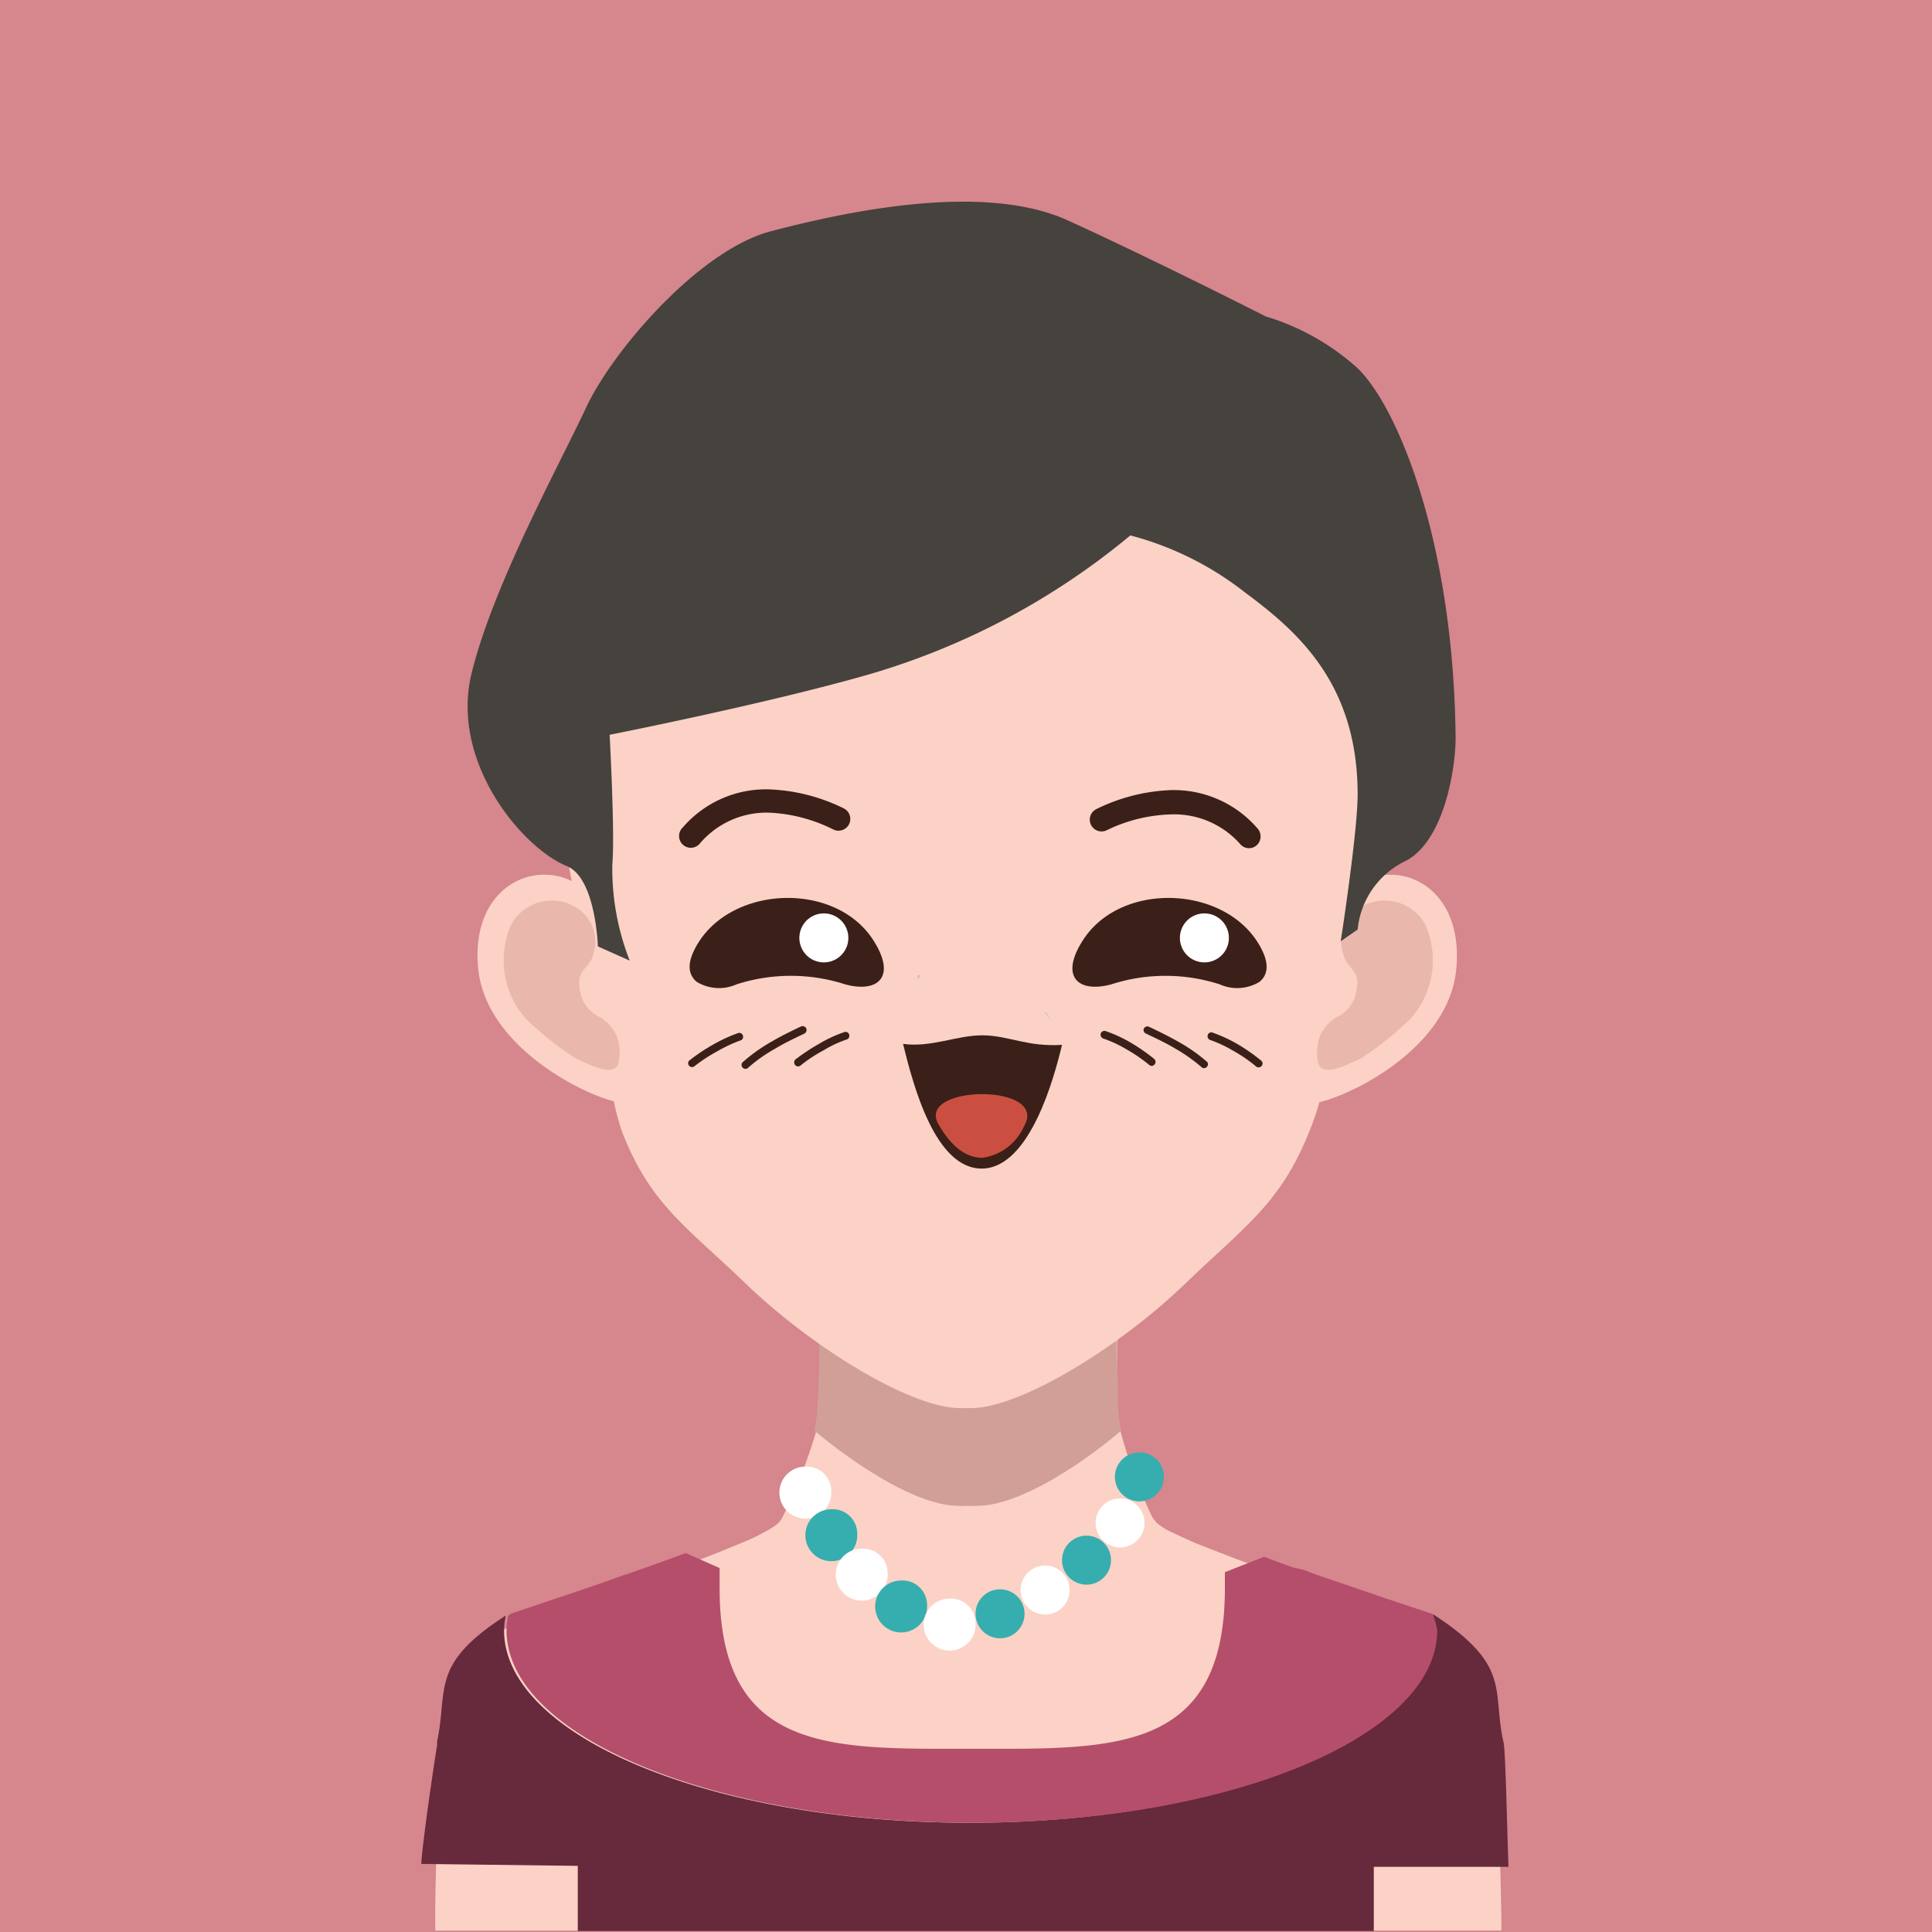 <svg xmlns="http://www.w3.org/2000/svg" viewBox="0 0 78.88 78.88"><title>Asset 51</title><g id="Layer_2" data-name="Layer 2"><g id="Layer_2-2" data-name="Layer 2"><rect width="78.88" height="78.88" style="fill:#d6868d"/><path d="M61.29,77.89s-.1-6-.34-6.54c-.46-2.1.36-3.06-2.88-5.08,0,0-.74-.24-1.8-.59h0l-2.39-.8-1-.35c-.86-.31-1.72-.62-2.51-.92L48.8,63c-.38-.17-.7-.32-1-.46a2.62,2.62,0,0,1-.59-.38l-.07-.09-.08-.1a20.49,20.49,0,0,1-1.32-3.56h0a5.71,5.71,0,0,1-.13-1c0-.48,0-1,0-1.41s0-.86,0-1.2v-.28c0-.24,0-.44,0-.59a2,2,0,0,1,0-.24l.87-.75c.63-.57,1.54-1.4,2.33-2.18a9.18,9.18,0,0,0,1.75-2.09,1,1,0,0,0,0-.15l-.06,0c-.4.06-2.55.43-4.86.79-1.37.22-2.81.43-4,.58l-1.25.14h0c-.34,0-.62.05-.84.05s-.56,0-.95-.05h0l-1.31-.17c-1.08-.13-2.36-.32-3.61-.51l-3.16-.51c-.21,0-.4-.06-.57-.1l-1.39-.24a1.54,1.54,0,0,0,.4.74,0,0,0,0,0,0,0,11.3,11.3,0,0,0,.74.86c.29.3.6.62.92.93,1,1,2.06,1.91,2.59,2.36l.31.27s0,.09,0,.24,0,.35,0,.59v.28c0,.1,0,.2,0,.3,0,.65,0,1.46-.06,2.31a5.69,5.69,0,0,1-.12,1A21.35,21.35,0,0,1,31.92,62a.86.86,0,0,1-.07.1l-.08.09a2.11,2.11,0,0,1-.24.18,9.31,9.31,0,0,1-1,.52l-1.27.52c-1.11.44-2.44.91-3.7,1.34-.09,0-.18.06-.27.09l-2.55.86h0c-1.05.35-1.76.57-1.78.59-3.22,2-2.44,3-2.89,5h0v0a.61.61,0,0,0,0,.15h0c-.22,1.09-.3,6.38-.3,6.38,0,.32,0,.65,0,1H61.3C61.3,78.54,61.3,78.21,61.29,77.89Z" style="fill:#fbd2c5"/><path d="M45.78,58.41a4.81,4.81,0,0,1-.13-1c0-1.12-.06-2.19-.07-2.89a14.16,14.16,0,0,1-5.68,1.32,2.48,2.48,0,0,1-.39,0,2.36,2.36,0,0,1-.38,0,14.09,14.09,0,0,1-5.68-1.32c0,.7,0,1.77-.08,2.89a5.58,5.58,0,0,1-.12,1c1.81,1.51,4.26,3.07,5.88,3.07a1.87,1.87,0,0,0,.34,0h.08a1.9,1.9,0,0,0,.35,0C41.52,61.48,44,59.92,45.78,58.41Z" style="fill:#d29f97"/><path d="M55.59,36c.31-1.73.55-3,.63-3.31s.06-.25.1-.38.06-.28.09-.42.09-.43.14-.64l.06-.3c0-.23.08-.47.12-.71s0-.21,0-.31,0-.42.07-.64,0-.32,0-.47,0-.28,0-.41a15,15,0,0,0-2.67-9.59c-2.59-3.62-5.56-7.46-12-8H36.79c-6.46.53-9.43,4.37-12,8a14.83,14.83,0,0,0-2.67,9.59c0,.13,0,.27,0,.41a3.56,3.56,0,0,1,.05.47c0,.22,0,.43.08.64l0,.31c0,.24.09.48.13.71s0,.2,0,.3.09.43.15.64.06.27.09.42.06.25.1.38.31,1.57.62,3.28c-1.72-.84-4.11.37-3.82,3.54s4.2,5.13,5.54,5.45a10.24,10.24,0,0,0,.33,1.23c1.17,3,2.59,3.84,5.09,6.25,2.72,2.61,6.74,5.06,8.73,5.05h.43c2,0,6-2.44,8.72-5.05,2.5-2.41,3.92-3.3,5.1-6.25A11.1,11.1,0,0,0,53.87,45c1.3-.29,5.3-2.21,5.59-5.46S57.31,35.11,55.59,36Z" style="fill:#fbd2c5"/><path d="M58.2,37.77a1.89,1.89,0,0,0-2.87-.57,1.62,1.62,0,0,0-.47,1.8c.12.53.68.57.53,1.37a1.41,1.41,0,0,1-.8,1.15,1.73,1.73,0,0,0-.68.73,2,2,0,0,0-.1,1.11c.15.65,1.09.15,1.72-.13a12.81,12.81,0,0,0,2.07-1.65,3.58,3.58,0,0,0,.6-3.81" style="fill:#e9b7ac"/><path d="M20.86,37.77a1.89,1.89,0,0,1,2.87-.57,1.64,1.64,0,0,1,.48,1.8c-.13.53-.68.57-.54,1.37a1.42,1.42,0,0,0,.81,1.15,1.79,1.79,0,0,1,.68.73,2,2,0,0,1,.1,1.11c-.15.65-1.09.15-1.72-.13a12.88,12.88,0,0,1-2.08-1.65,3.6,3.6,0,0,1-.6-3.81" style="fill:#e9b7ac"/><path d="M25.65,30.27h0v0Z" style="fill:#46423e"/><path d="M33.94,60.88a1.06,1.06,0,1,1-1.06-1A1,1,0,0,1,33.94,60.88Z" style="fill:#fff"/><path d="M35,62.62a1.06,1.06,0,1,1-1.06-1A1,1,0,0,1,35,62.62Z" style="fill:#36aeaf"/><path d="M36.24,64.23a1.06,1.06,0,1,1-1.06-1A1,1,0,0,1,36.24,64.23Z" style="fill:#fff"/><path d="M37.85,65.53a1.06,1.06,0,1,1-1.06-1A1,1,0,0,1,37.85,65.53Z" style="fill:#36aeaf"/><path d="M39.83,66.27a1.06,1.06,0,1,1-1.06-1A1,1,0,0,1,39.83,66.27Z" style="fill:#fff"/><path d="M40.89,64.89a1,1,0,1,1-1.06,1A1,1,0,0,1,40.89,64.89Z" style="fill:#36aeaf"/><path d="M42.73,63.92a1,1,0,1,1-1.06,1A1,1,0,0,1,42.73,63.92Z" style="fill:#fff"/><path d="M44.42,62.7a1,1,0,1,1-1.06,1A1,1,0,0,1,44.42,62.7Z" style="fill:#36aeaf"/><path d="M45.79,61.18a1,1,0,1,1-1.06,1A1,1,0,0,1,45.79,61.18Z" style="fill:#fff"/><path d="M46.58,59.3a1,1,0,1,1-1.06,1A1,1,0,0,1,46.58,59.3Z" style="fill:#36aeaf"/><path d="M55.39,15a9.79,9.79,0,0,0-3.71-2.08S47.09,10.59,43.6,9s-9.17-.33-12.12.44S25,14.34,23.93,16.64s-3.81,7.27-4.68,10.87,2.06,7.1,3.89,7.85c1.19.48,1.27,3.28,1.27,3.28l1.3.58A10.26,10.26,0,0,1,25,35.29C25.11,34,24.89,30,24.89,30s6.59-1.3,10.74-2.51a29.69,29.69,0,0,0,10.52-5.63,12.86,12.86,0,0,1,4.67,2.32c2.07,1.54,4.61,3.66,4.61,8.25,0,1.54-.69,6-.69,6l.69-.48a3.48,3.48,0,0,1,2-2.82c1.56-.86,2-3.81,2-5C59.35,22,57,16.49,55.39,15Z" style="fill:#46423e"/><path d="M37.48,39.81c0,.06,0,.12,0,.17a1.19,1.19,0,0,1,.09-.15Z" style="fill:#0e151a;opacity:0.4"/><path d="M37.48,39.81c0,.06,0,.12,0,.17a1.19,1.19,0,0,1,.09-.15Z" style="fill:#e8e9e7;opacity:0.55"/><path d="M42.66,41.32c.09.13.19.25.28.37-.09-.13-.18-.25-.26-.38Z" style="fill:#0e151a;opacity:0.4"/><path d="M42.66,41.32c.09.13.19.25.28.37-.09-.13-.18-.25-.26-.38Z" style="fill:#e8e9e7;opacity:0.55"/><path d="M61.38,71.11C60.91,69,61.74,68,58.5,65.9a3.72,3.72,0,0,1,.08.66c0,4.34-8.5,7.86-19,7.86s-19-3.52-19-7.86a3.07,3.07,0,0,1,.07-.6c-3.11,2-2.35,3-2.8,5.12h0v0a.71.71,0,0,0,0,.16h0c-.07.36-.61,4-.65,4.86l6.39.08v2.66h32.5V76.22h5.5C61.54,75.11,61.47,71.31,61.38,71.11Z" style="fill:#67293c"/><path d="M58.5,65.9l0,0-1.83-.61h0l-2.43-.83c-.35-.11-.69-.24-1-.36L52.81,64c-.41-.14-.81-.29-1.2-.44l-1.6.63c0,.16,0,.33,0,.65,0,6.79-4.62,6.56-10.31,6.56s-10.32.23-10.32-6.56c0-.27,0-.55,0-.82L28,63.41l-1.29.47-1.17.41c-.09,0-.18.07-.27.09-.95.34-1.86.65-2.59.89h0l-1.81.61-.12.08a3.07,3.07,0,0,0-.07.6c0,4.34,8.49,7.86,19,7.86s19-3.52,19-7.86A3.72,3.72,0,0,0,58.5,65.9Z" style="fill:#b44e6b"/><path d="M44.2,38.41c-.94,1.48-.17,2.14,1.17,1.78a7.2,7.2,0,0,1,4.43,0,1.76,1.76,0,0,0,1.62-.1c.18-.15.49-.5.12-1.27C50.26,36.14,45.78,35.9,44.2,38.41Z" style="fill:#3a2018;fill-rule:evenodd"/><path d="M48.94,37.32a1,1,0,1,0,1.22.81A1,1,0,0,0,48.94,37.32Z" style="fill:#fff;fill-rule:evenodd"/><path d="M45.18,33.9a.48.48,0,1,1-.41-.87,7.53,7.53,0,0,1,3-.77,4.51,4.51,0,0,1,3.56,1.55.49.49,0,0,1,0,.68.47.47,0,0,1-.67,0,3.6,3.6,0,0,0-2.84-1.24A6.39,6.39,0,0,0,45.18,33.9Z" style="fill:#3a2018;fill-rule:evenodd"/><path d="M35.67,38.41c.94,1.48.17,2.14-1.16,1.78a7.23,7.23,0,0,0-4.44,0,1.76,1.76,0,0,1-1.62-.1c-.18-.15-.49-.5-.12-1.27C29.61,36.14,34.09,35.9,35.67,38.41Z" style="fill:#3a2018;fill-rule:evenodd"/><path d="M33.87,37.32a1,1,0,1,1-1.22.81A1,1,0,0,1,33.87,37.32Z" style="fill:#fff;fill-rule:evenodd"/><path d="M34.44,33a.48.48,0,0,1-.41.87,6.48,6.48,0,0,0-2.61-.69,3.57,3.57,0,0,0-2.83,1.24.48.48,0,1,1-.71-.64,4.48,4.48,0,0,1,3.56-1.55A7.53,7.53,0,0,1,34.44,33Z" style="fill:#3a2018;fill-rule:evenodd"/><path d="M36.87,42.62c1.15.16,2.21-.36,3.26-.35s1.81.48,3.23.39c-.31,1.3-1.3,5-3.24,5.05S37.28,44.29,36.87,42.62Z" style="fill:#3a2018;fill-rule:evenodd"/><path d="M41.8,46a2.18,2.18,0,0,1-1.69,1.27c-.76,0-1.35-.58-1.81-1.4C37.44,44.28,42.88,44.22,41.8,46Z" style="fill:#cb4f41;fill-rule:evenodd"/><path d="M30.55,43.59a.16.16,0,0,1-.23,0,.16.16,0,0,1,0-.22,6.88,6.88,0,0,1,1.16-.83c.39-.23.8-.43,1.22-.63a.17.17,0,0,1,.22.08.17.17,0,0,1-.08.21c-.42.2-.82.39-1.2.62A6.3,6.3,0,0,0,30.55,43.59Z" style="fill:#3a2018;fill-rule:evenodd"/><path d="M32.7,43.49a.16.16,0,0,1-.23,0,.17.17,0,0,1,0-.23,8.54,8.54,0,0,1,1-.66,5.27,5.27,0,0,1,1-.46.15.15,0,0,1,.2.1.16.16,0,0,1-.1.2,4.69,4.69,0,0,0-.94.44A6.1,6.1,0,0,0,32.7,43.49Z" style="fill:#3a2018;fill-rule:evenodd"/><path d="M28.33,43.55a.16.16,0,0,1-.2-.24,7.53,7.53,0,0,1,1-.67,6.36,6.36,0,0,1,1-.46.15.15,0,0,1,.2.1.15.15,0,0,1-.1.2,5.67,5.67,0,0,0-.94.44A6.66,6.66,0,0,0,28.33,43.55Z" style="fill:#3a2018;fill-rule:evenodd"/><path d="M49.29,43.36a.16.16,0,0,1-.21.23,6.69,6.69,0,0,0-1.1-.78c-.38-.23-.79-.42-1.21-.62A.15.15,0,0,1,46.7,42a.16.16,0,0,1,.21-.08c.42.2.83.4,1.23.63A6.81,6.81,0,0,1,49.29,43.36Z" style="fill:#3a2018;fill-rule:evenodd"/><path d="M47.13,43.24a.16.16,0,0,1,0,.23.15.15,0,0,1-.22,0,6.66,6.66,0,0,0-.92-.63,5,5,0,0,0-.95-.44.17.17,0,0,1-.1-.2.16.16,0,0,1,.21-.1,5.57,5.57,0,0,1,1,.46A7.55,7.55,0,0,1,47.13,43.24Z" style="fill:#3a2018;fill-rule:evenodd"/><path d="M51.5,43.31a.15.15,0,0,1,0,.22.16.16,0,0,1-.23,0,6.1,6.1,0,0,0-.92-.63,5.32,5.32,0,0,0-.94-.44.16.16,0,0,1-.1-.2.15.15,0,0,1,.2-.1,6,6,0,0,1,1,.46A7.7,7.7,0,0,1,51.5,43.31Z" style="fill:#3a2018;fill-rule:evenodd"/></g></g></svg>